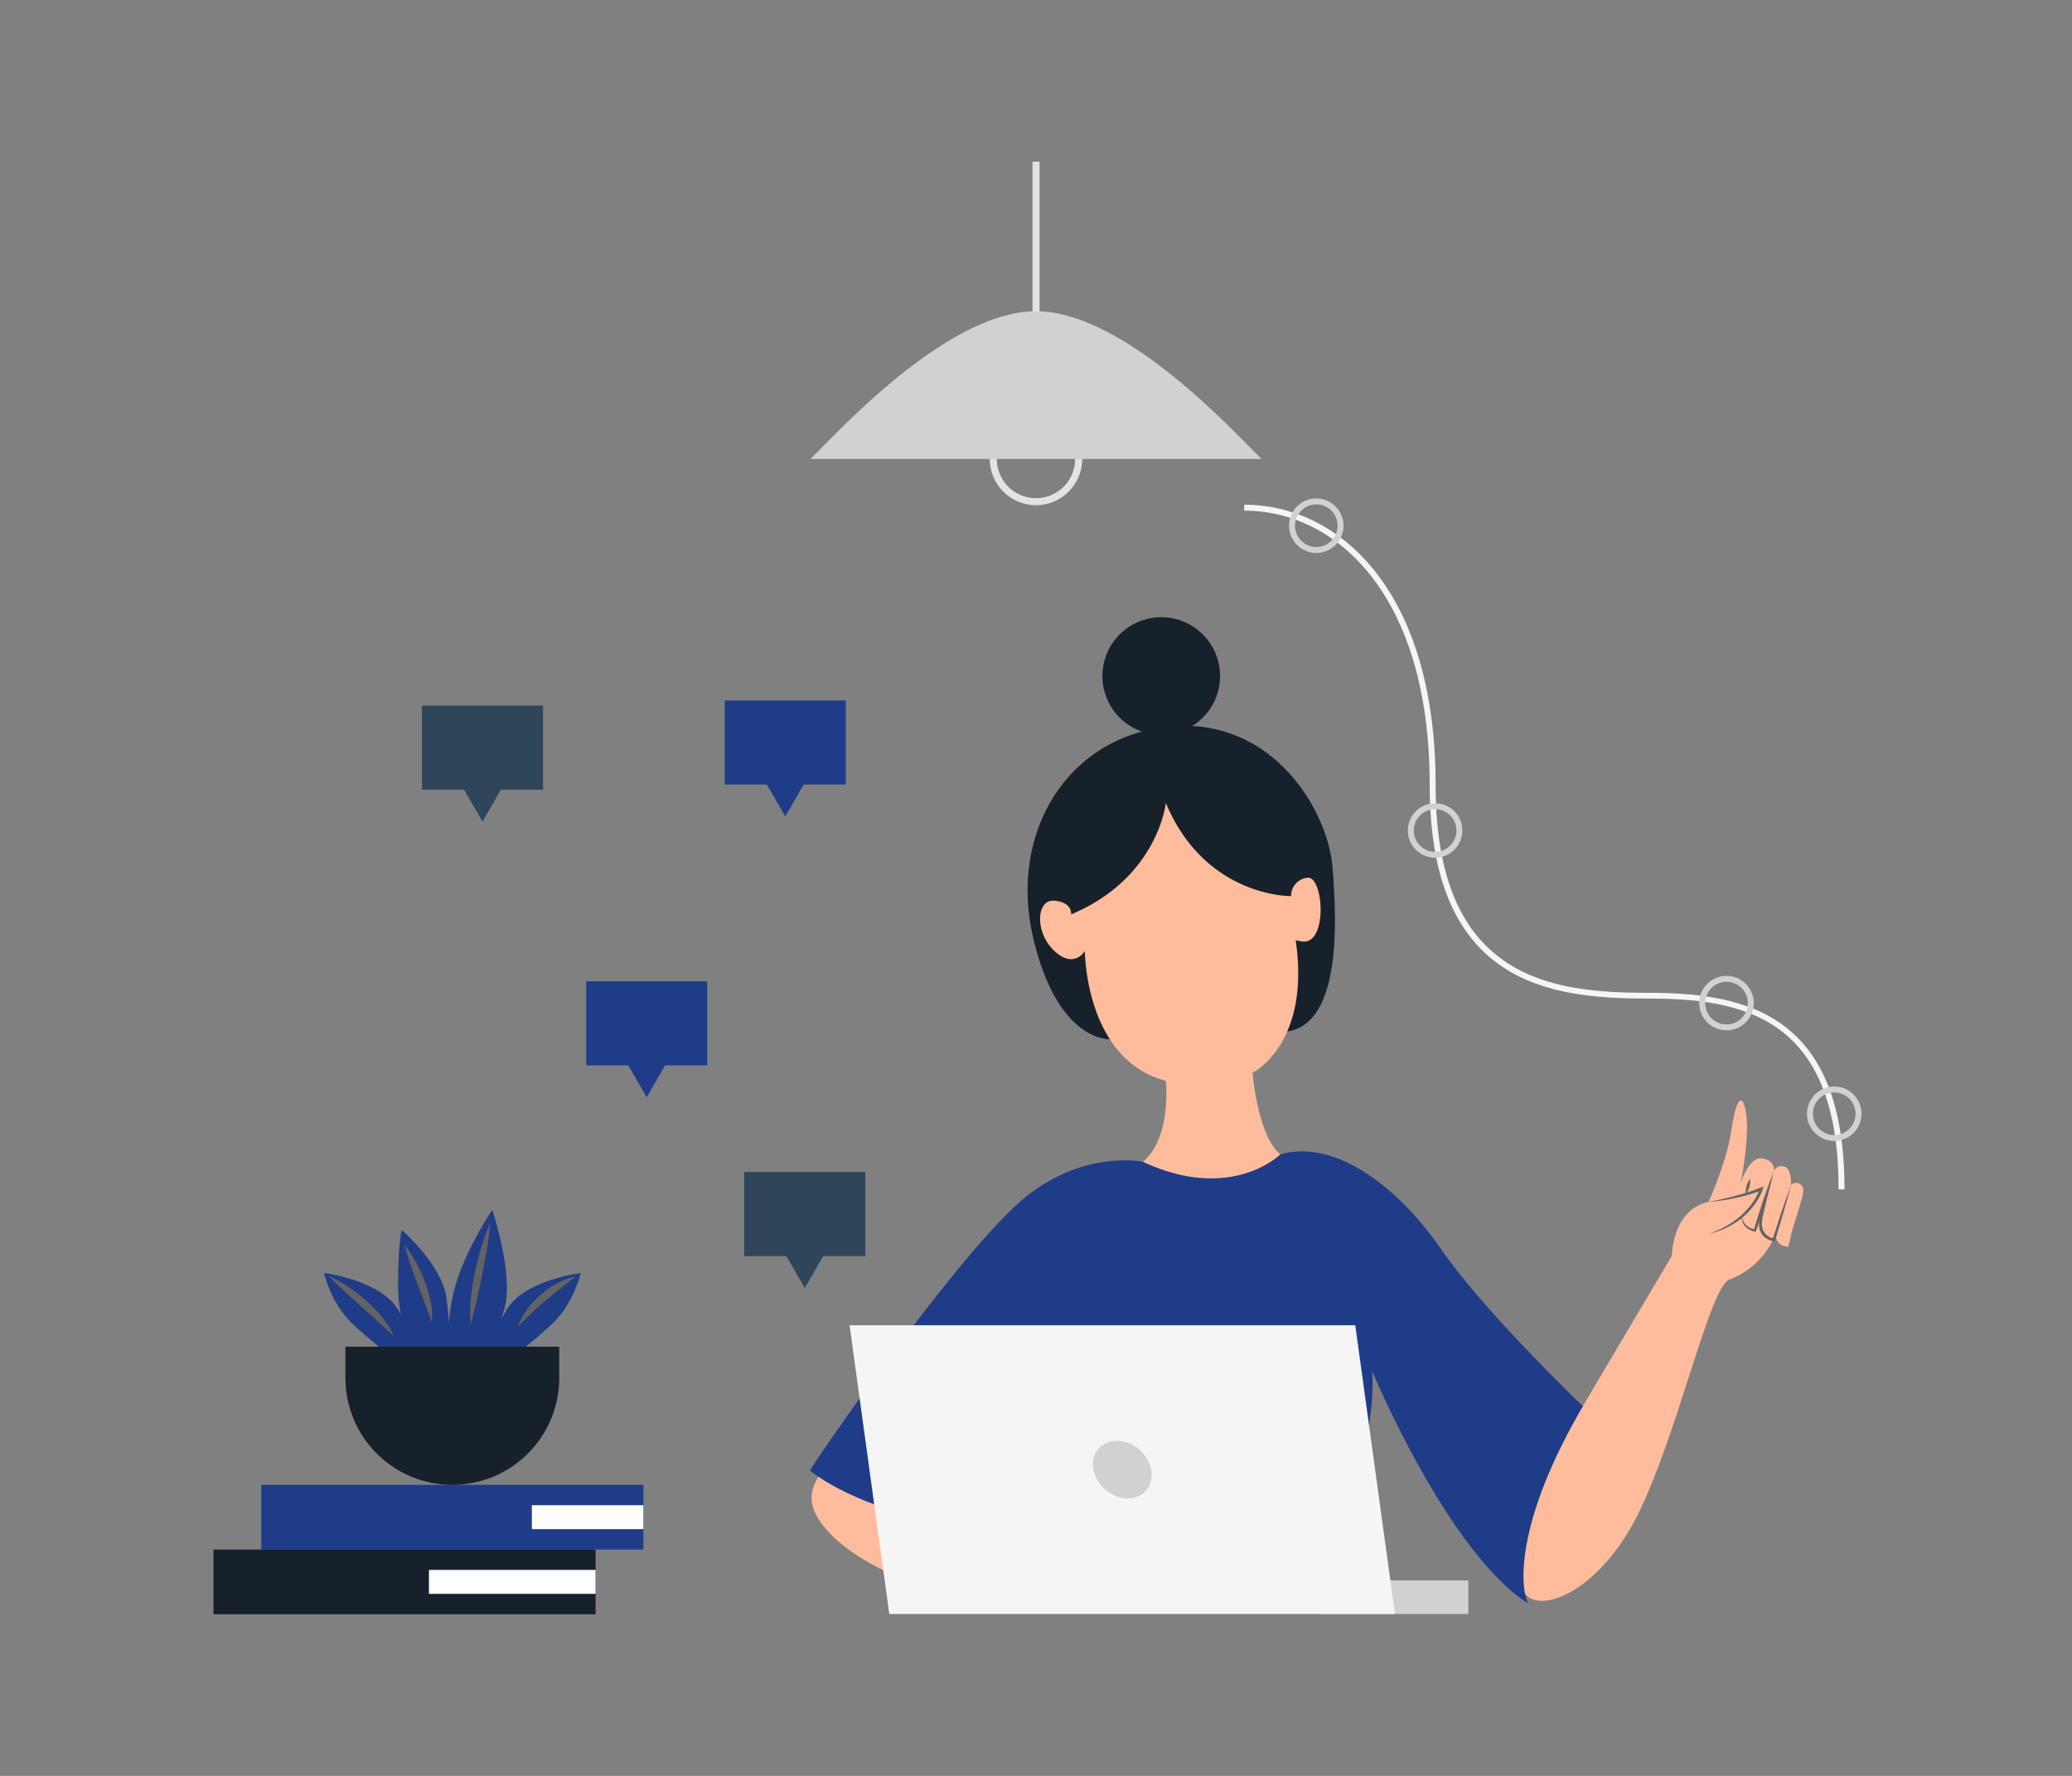 <svg id="Layer_1" data-name="Layer 1" xmlns="http://www.w3.org/2000/svg" viewBox="0 0 700 600"><rect x="0" y="0" width="700" height="600" fill="#808080" stroke="none"/><title>Corporate Illustrations Pack - Scene 1</title><rect x="348.81" y="54.62" width="2.39" height="83.88" fill="#e3e3e3"/><path d="M350,170.68a15.6,15.6,0,1,1,15.6-15.6A15.61,15.61,0,0,1,350,170.68Zm0-28.81a13.22,13.22,0,1,0,13.21,13.21A13.22,13.22,0,0,0,350,141.87Z" fill="#e3e3e3"/><path d="M426.19,155.08H273.81l7.88-7.94c31.71-32,53.62-42,68.31-42h0c14.69,0,36.6,10.09,68.31,42Z" fill="#d1d1d1"/><path d="M623.15,401.84h-2c0-26.43-6.53-44.09-20-54-12.54-9.23-29.52-10.48-44.48-10.48-17.26,0-35.18-1.31-49.28-10.84C491,315.42,483,295.28,483,265c0-63.88-31.47-92.47-62.66-92.47v-2C452.48,170.49,485,199.7,485,265c0,29.6,7.72,49.21,23.59,59.93,13.65,9.23,31.21,10.5,48.16,10.5C591.21,335.39,623.15,343.44,623.15,401.84Z" fill="#f5f5f5"/><path d="M583.28,348.11a9.2,9.2,0,1,1,9.2-9.2A9.2,9.2,0,0,1,583.28,348.11Zm0-16.4a7.2,7.2,0,1,0,7.2,7.2A7.21,7.21,0,0,0,583.28,331.71Z" fill="#d1d1d1"/><path d="M619.68,385.49a9.2,9.2,0,1,1,9.2-9.2A9.2,9.2,0,0,1,619.68,385.49Zm0-16.4a7.2,7.2,0,1,0,7.2,7.2A7.2,7.2,0,0,0,619.68,369.09Z" fill="#d1d1d1"/><path d="M444.69,186.81a9.2,9.2,0,1,1,9.2-9.2A9.2,9.2,0,0,1,444.69,186.81Zm0-16.4a7.2,7.2,0,1,0,7.2,7.2A7.21,7.21,0,0,0,444.69,170.41Z" fill="#d1d1d1"/><path d="M484.83,289.79a9.2,9.2,0,1,1,9.2-9.2A9.21,9.21,0,0,1,484.83,289.79Zm0-16.4a7.2,7.2,0,1,0,7.2,7.2A7.21,7.21,0,0,0,484.83,273.39Z" fill="#d1d1d1"/><rect x="88.27" y="501.67" width="129.09" height="21.86" fill="#1F3C88"/><rect x="179.68" y="508.55" width="37.68" height="8.09" fill="#fff"/><rect x="72.12" y="523.53" width="129.09" height="21.86" fill="#17212b"/><rect x="144.91" y="530.41" width="56.3" height="8.09" fill="#fff"/><path d="M128,455s-5.34-4.31-9.28-8.11c-7-6.77-9.28-16.8-9.28-16.8s19.06,2.34,25.08,12.46S140,455,140,455Z" fill="#1F3C88"/><path d="M177.64,455s5.35-4.31,9.28-8.11c7-6.77,9.28-16.8,9.28-16.8s-19.06,2.34-25.07,12.46S165.61,455,165.61,455Z" fill="#1F3C88"/><path d="M140,455s-5.51-5.85-5.51-20.65,1.25-18.8,1.25-18.8,13.54,11.78,15.05,22.82S152.06,455,152.06,455Z" fill="#1F3C88"/><path d="M152.06,455s-1.76-9.61,2.26-22.15,12-24.07,12-24.07,7.52,22.4,4,33.77S166.6,455,166.6,455Z" fill="#1F3C88"/><path d="M133,451.37c-1.86-1.76-3.72-3.39-5.55-5.07l-5.53-5c-1.82-1.68-3.69-3.32-5.51-5-.93-.84-1.83-1.7-2.73-2.58S111.86,432,111,431c1.17.52,2.28,1.13,3.4,1.74s2.17,1.31,3.22,2a59.76,59.76,0,0,1,6,4.64,45,45,0,0,1,5.32,5.46l1.18,1.51c.37.53.74,1.05,1.09,1.58A17.6,17.6,0,0,1,133,451.37Z" fill="#636363"/><path d="M145.81,446.56c-.72-2.25-1.59-4.34-2.39-6.48s-1.61-4.25-2.42-6.39c-.38-1.07-.81-2.13-1.17-3.22s-.79-2.15-1.14-3.25a67.84,67.84,0,0,1-2-6.67,41.32,41.32,0,0,1,3.8,5.89,54.32,54.32,0,0,1,2.93,6.34,39.71,39.71,0,0,1,2,6.72A19.47,19.47,0,0,1,145.81,446.56Z" fill="#636363"/><path d="M194.45,431.33l-5.14,4.05c-1.67,1.33-3.33,2.65-4.95,4-.82.66-1.58,1.4-2.41,2.08s-1.57,1.43-2.34,2.17c-1.58,1.46-3,3-4.68,4.56a23.17,23.17,0,0,1,3.21-5.85,29.82,29.82,0,0,1,4.54-4.92,29.17,29.17,0,0,1,5.49-3.82A20.62,20.62,0,0,1,194.45,431.33Z" fill="#636363"/><path d="M159.08,447.39a36.58,36.58,0,0,1,0-8.81,75.91,75.91,0,0,1,1.35-8.65c.61-2.85,1.33-5.68,2.18-8.46a70.72,70.72,0,0,1,3-8.24c-.21,2.94-.64,5.82-1.11,8.68-.22,1.43-.48,2.86-.74,4.28s-.54,2.84-.81,4.26c-.57,2.83-1.15,5.65-1.82,8.46S159.76,444.52,159.08,447.39Z" fill="#636363"/><path d="M152.82,501.67h0a36.12,36.12,0,0,1-36.12-36.12V455h72.23v10.53A36.12,36.12,0,0,1,152.82,501.67Z" fill="#17212b"/><path d="M375,351.12s-17.73,1.16-26-34.46,11.87-68.12,46.45-71.22,53.16,28.39,54.71,47.48,3.61,59.76-21.16,55.43Z" fill="#17212b"/><path d="M278.25,496.54c-5.68,7-6.19,13.67,3.61,23S306.64,534,306.64,534V499.37Z" fill="#ffbc9d"/><path d="M437.73,317.7c5.16,35.09-14.6,44.78-14.6,44.78,2.58,23.74,9.44,27.48,9.44,27.48-21.68,24.77-46.45,2.58-46.45,2.58,9.81-8.26,7.74-27.36,7.74-27.36-27.35-7.22-27.35-43.87-27.35-43.87s-3.62,6.19-10.29,0-6.23-17.55,0-17,5.64,4.64,5.64,4.64c29.42-12.38,32-37.67,32-37.67,13.42,32,42.33,31.48,42.33,31.48a6.12,6.12,0,0,1,5.41-6.19c5.68-1,7.23,23.74-2.32,21.42Z" fill="#ffbc9d"/><circle cx="392.31" cy="228.41" r="19.87" fill="#17212b"/><path d="M386.12,392.54s-19.18-4.13-39,11.35-64.22,78.45-73.51,92.9c0,0,16.52,14.46,53.17,18.58S451,518,451,518s14.14-28.91,12.59-54.71c0,0,25.29,60.9,52.65,78.45,0,0-8.78-16.52,18.58-66.58,0,0-33-31.49-48-53.16s-36.13-37.17-54.2-32C432.57,390,416.06,406.47,386.12,392.54Z" fill="#1F3C88"/><path d="M534.77,475.12c8.33-14.25,30.06-50.84,30.06-50.84s0-15.49,12.39-18.2c0,0,6.19-13.54,7.74-24.38s3.87-13.16,5-5-1.93,23.23-1.93,23.23,2.71-9.29,7.35-8.52,3.87,4.26,3.87,4.26a2.84,2.84,0,0,1,3.49-1.55c2.71.58,2.32,6.39,2.32,6.39a2.17,2.17,0,0,1,3.1-.39c1.74,1.36,1.35,2.33-1.17,10.65a97.51,97.51,0,0,0-2.82,10.45s-4.28,0-4.28-4.26c0,0-3.85,11-15.54,15.29-6.73,2.45-17.16,50.78-30.51,78.39-12.61,26.11-32.65,34.89-38.6,27.9C515.27,538.5,509.5,518.31,534.77,475.12Z" fill="#ffbc9d"/><path d="M577.22,406.08c1.5-.31,3-.59,4.49-.94s3-.69,4.46-1.08,2.93-.84,4.39-1.29,2.89-1,4.27-1.54l1-.41-.32,1a18.76,18.76,0,0,1-3,5.49,24.38,24.38,0,0,1-4.3,4.43,28.24,28.24,0,0,1-5.25,3.2l-.69.34-.72.27-1.43.54c-1,.33-2,.57-2.93.84.94-.39,1.89-.72,2.82-1.12s1.85-.82,2.71-1.34a27.57,27.57,0,0,0,5-3.38,25.77,25.77,0,0,0,4.06-4.36,20,20,0,0,0,2.8-5.17l.66.57a42.35,42.35,0,0,1-4.41,1.49c-1.47.44-3,.79-4.48,1.12s-3,.62-4.54.82S578.75,406,577.22,406.08Z" fill="#636363"/><path d="M599.28,395.63c-1,4.24-2.16,8.46-3.12,12.7-.46,2.13-1.16,4.26-.83,6.26a4.67,4.67,0,0,0,4,3.8l-.5.33c1-3.06,2-6.12,3-9.16.53-1.52,1-3.05,1.58-4.56s1.07-3,1.65-4.53c-.39,1.56-.83,3.11-1.25,4.66s-.89,3.09-1.33,4.64c-.87,3.09-1.84,6.15-2.78,9.23l-.11.38-.39-.05a6.11,6.11,0,0,1-3.21-1.46,5.31,5.31,0,0,1-1.63-3.12,9.84,9.84,0,0,1,.18-3.43c.24-1.07.5-2.13.77-3.19C596.5,403.91,597.78,399.74,599.28,395.63Z" fill="#636363"/><path d="M588.45,411a7,7,0,0,0,.55,1.65,4.34,4.34,0,0,0,1,1.34,4.75,4.75,0,0,0,1.39.9,5.7,5.7,0,0,0,1.57.41l-.42.28c.87-3.09,1.83-6.16,2.84-9.22.51-1.52,1.05-3,1.6-4.55s1.13-3,1.75-4.5c-.35,1.58-.72,3.14-1.15,4.69s-.84,3.11-1.31,4.65c-.92,3.07-1.89,6.13-3,9.17l-.12.33-.31-.05a6.26,6.26,0,0,1-1.78-.62,5.39,5.39,0,0,1-1.47-1.13,4.6,4.6,0,0,1-.91-1.59A5.32,5.32,0,0,1,588.45,411Z" fill="#636363"/><path d="M591.25,398.24A6.93,6.93,0,0,1,591,401a6.74,6.74,0,0,1-1.2,2.47,7.66,7.66,0,0,1,1.45-5.22Z" fill="#636363"/><rect x="446.16" y="533.96" width="49.9" height="11.35" fill="#d1d1d1"/><polygon points="471.28 545.31 300.44 545.31 287.02 447.76 457.86 447.76 471.28 545.31" fill="#f5f5f5"/><ellipse cx="379.15" cy="496.54" rx="8.87" ry="10.7" transform="translate(-243.25 442.56) rotate(-47.68)" fill="#d1d1d1"/><polygon points="292.33 395.98 251.43 395.98 251.43 424.39 265.66 424.39 271.88 435.16 278.1 424.39 292.33 424.39 292.33 395.98" fill="#2f4559"/><polygon points="183.46 238.4 142.56 238.4 142.56 266.81 156.79 266.81 163.01 277.58 169.23 266.81 183.46 266.81 183.46 238.4" fill="#2f4559"/><polygon points="285.74 236.65 244.84 236.65 244.84 265.06 259.07 265.06 265.29 275.84 271.51 265.06 285.74 265.06 285.74 236.65" fill="#1F3C88"/><polygon points="238.93 331.53 198.03 331.53 198.03 359.94 212.25 359.94 218.48 370.72 224.7 359.94 238.93 359.94 238.93 331.53" fill="#1F3C88"/></svg>